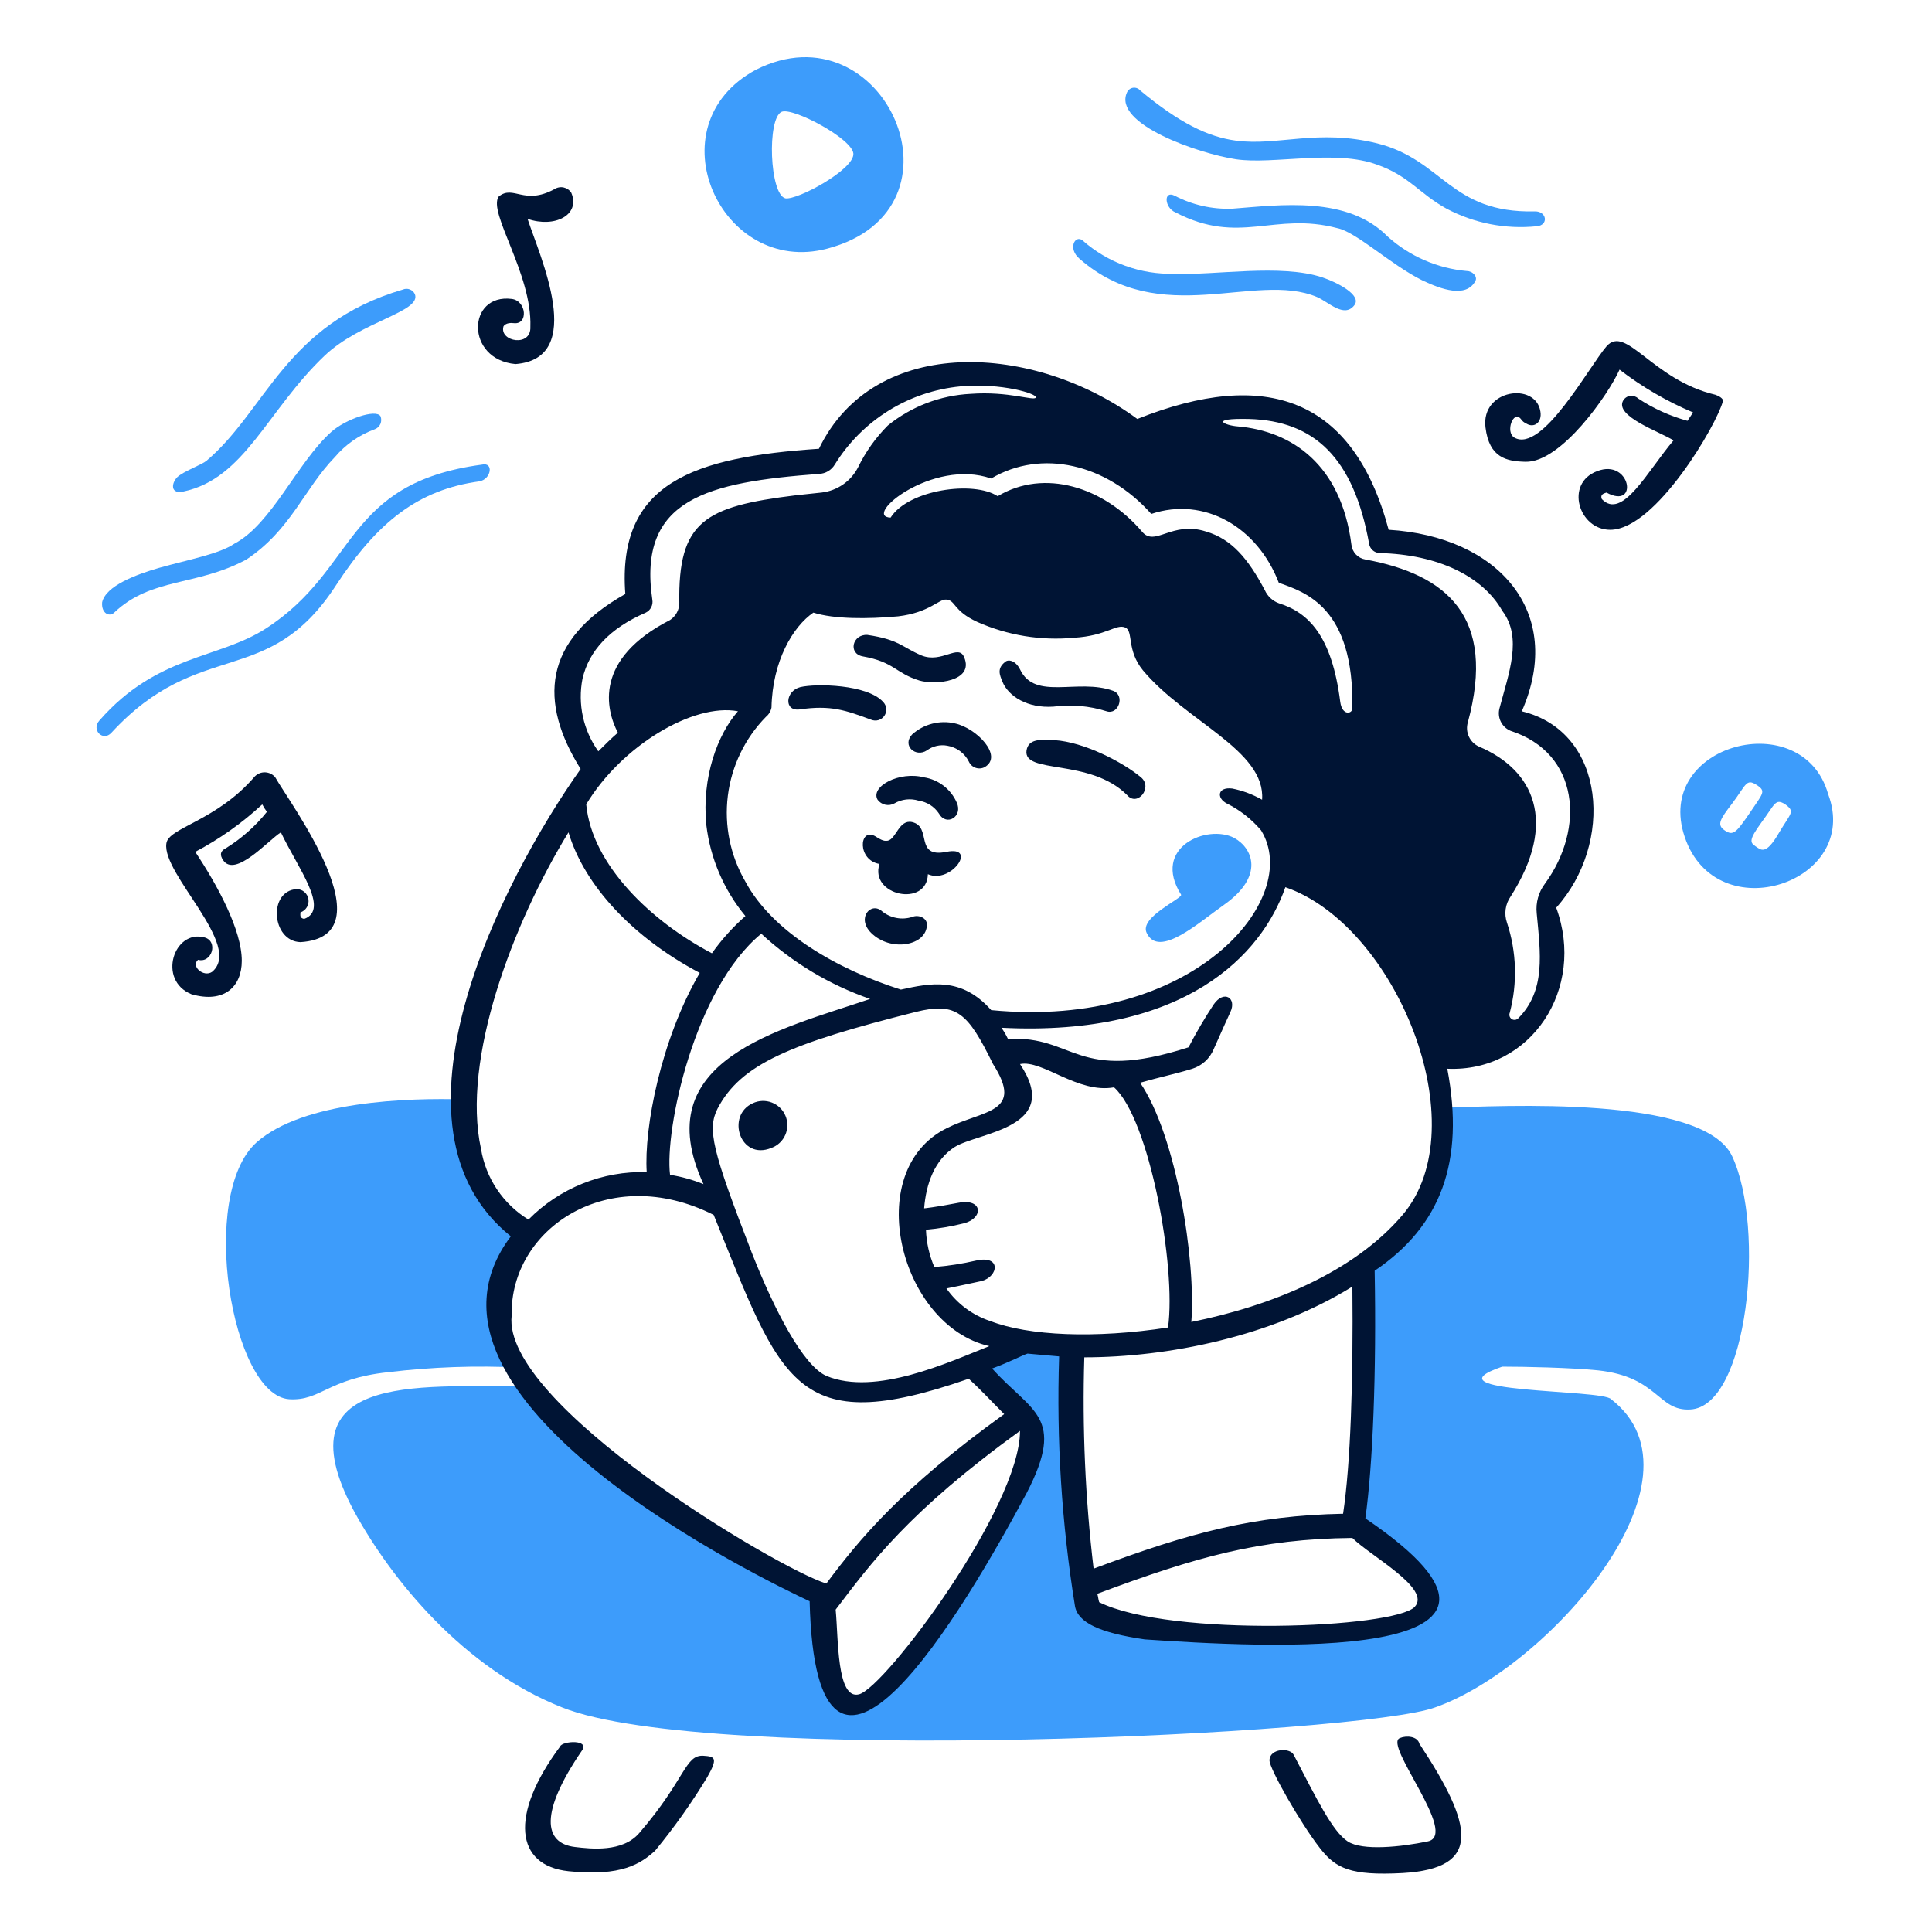 <svg width="156" height="156" viewBox="0 0 156 156" fill="none" xmlns="http://www.w3.org/2000/svg">
<path d="M33.503 23.758C33.422 23.579 33.274 23.44 33.091 23.37C32.909 23.299 32.705 23.304 32.526 23.382C23.055 26.161 21.476 33.154 16.666 37.212C16.29 37.513 15.237 37.889 14.56 38.34C13.884 38.716 13.588 39.941 14.786 39.693C19.768 38.66 21.552 33.154 26.212 28.719C29.144 25.937 34.029 25.186 33.503 23.758Z" fill="#3D9CFB"/>
<path d="M8.998 59.162C16.141 51.42 21.627 55.704 27.114 47.285C30.496 42.099 33.804 39.543 38.69 38.87C39.667 38.716 39.892 37.291 38.915 37.517C27.715 39.017 28.918 45.932 21.476 50.743C17.643 53.224 12.681 52.847 8.022 58.183C7.345 58.936 8.322 59.913 8.998 59.162Z" fill="#3D9CFB"/>
<path d="M26.739 34.883C24.003 37.339 21.931 42.325 18.921 43.901C17.718 44.728 15.237 45.179 12.832 45.856C11.028 46.382 8.547 47.283 8.247 48.635C8.17 49.538 8.848 49.838 9.223 49.462C12.234 46.605 15.839 47.357 19.898 45.177C23.506 42.772 24.558 39.464 27.039 36.909C27.901 35.89 29.015 35.114 30.269 34.657C30.369 34.619 30.46 34.562 30.537 34.488C30.614 34.414 30.676 34.325 30.718 34.227C30.76 34.129 30.782 34.023 30.782 33.916C30.783 33.809 30.761 33.703 30.72 33.605C30.346 33.003 27.886 33.852 26.739 34.883Z" fill="#3D9CFB"/>
<path d="M28.617 122.077C31.624 127.564 37.412 134.705 45.379 137.862C57.181 142.598 110.024 140.042 115.887 137.862C124.907 134.705 138.437 119.446 130.091 112.981C129.415 112.155 114.908 112.53 121.297 110.351C123.101 110.351 126.784 110.428 129.039 110.651C133.925 111.178 133.85 113.959 136.481 113.809C141.141 113.583 142.569 99.151 139.864 93.363C137.533 88.402 121.222 89.304 116.412 89.454C117.464 98.549 109.571 102.534 109.571 102.534C110.323 105.089 110.172 118.018 109.571 123.28C128.739 134.783 95.235 132.902 88.674 130.496C86.551 129.717 86.644 112.756 86.946 108.847C84.616 108.096 80.782 108.77 78.677 110.2C80.065 112.05 81.682 113.717 83.488 115.161C83.488 121.701 72.213 137.261 68.83 137.712C66.425 135.907 66.501 132.826 66.274 128.917C63.644 127.639 50.264 121.701 42.597 111.856C35.307 112.23 22.228 110.2 28.617 122.077Z" fill="#3D9CFB"/>
<path d="M136.033 67.58C138.59 75.172 150.316 71.263 147.614 64.122C145.578 56.906 133.476 60.063 136.033 67.58ZM139.266 67.054C138.59 66.603 138.89 66.151 139.867 64.874C140.994 63.371 140.994 62.845 141.821 63.371C142.648 63.896 142.348 64.047 141.295 65.626C140.165 67.279 139.94 67.505 139.263 67.054H139.266ZM143.625 67.279C142.573 69.084 142.197 68.633 141.746 68.332C141.295 68.031 141.22 67.805 142.197 66.453C143.325 64.949 143.325 64.423 144.152 64.949C144.976 65.55 144.603 65.626 143.623 67.279H143.625Z" fill="#3D9CFB"/>
<path d="M37.562 88.777C32.827 88.623 24.483 88.927 20.724 92.234C15.989 96.444 18.695 112.68 23.356 112.981C25.911 113.131 26.437 111.327 31.323 110.801C34.864 110.375 38.435 110.249 41.997 110.425C38.54 105.013 42.373 99.677 42.373 99.677C42.373 99.677 37.938 96.971 37.562 88.777Z" fill="#3D9CFB"/>
<path d="M87.173 20.901C93.712 26.614 101.378 21.879 106.341 23.983C107.243 24.359 108.52 25.712 109.347 24.66C110.024 23.833 107.919 22.78 106.792 22.404C103.409 21.277 98.068 22.25 94.84 22.104C92.106 22.183 89.445 21.217 87.398 19.402C86.797 18.947 86.195 20.075 87.173 20.901Z" fill="#3D9CFB"/>
<path d="M91.006 7.446C89.803 10.002 96.796 12.408 99.801 12.859C102.806 13.309 107.844 12.032 111.227 13.309C113.783 14.211 114.61 15.64 116.789 16.842C119.025 18.029 121.562 18.526 124.081 18.27C125.058 18.193 124.907 17.046 123.93 17.068C117.085 17.222 116.564 12.934 111.227 11.581C106.416 10.378 103.184 11.806 99.801 11.355C97.546 11.054 95.216 9.927 92.058 7.296C91.989 7.216 91.9 7.156 91.802 7.119C91.703 7.083 91.596 7.072 91.492 7.086C91.387 7.101 91.288 7.142 91.204 7.205C91.119 7.268 91.051 7.351 91.006 7.446Z" fill="#3D9CFB"/>
<path d="M107.994 18.425C109.497 18.725 112.279 21.358 114.834 22.634C116.413 23.386 118.367 24.062 119.119 22.711C119.344 22.335 118.893 21.884 118.443 21.884C116.068 21.674 113.826 20.698 112.053 19.105C108.821 15.798 103.407 16.55 99.5 16.85C97.881 16.912 96.275 16.549 94.84 15.798C93.938 15.347 94.012 16.775 94.917 17.151C100.101 19.849 102.883 17.068 107.994 18.425Z" fill="#3D9CFB"/>
<path d="M92.585 75.322C93.562 77.426 96.794 74.495 98.824 73.067C102.131 70.737 101.154 68.482 99.65 67.655C97.47 66.527 92.96 68.407 95.366 72.24C95.516 72.543 91.984 74.045 92.585 75.322Z" fill="#3D9CFB"/>
<path d="M61.015 5.643C52.671 10.153 58.201 22.346 66.805 20.074C78.742 16.922 71.388 0.381 61.015 5.643ZM68.907 12.408C68.984 13.685 64.397 16.166 63.42 16.015C62.142 15.715 61.916 9.551 63.119 9.025C64.021 8.649 68.832 11.205 68.907 12.408Z" fill="#3D9CFB"/>
<path d="M122.877 57.433C126.41 49.39 120.923 43.305 112.128 42.776C109.272 32.101 102.206 29.696 91.833 33.83C83.565 27.741 70.636 26.916 66.125 36.236C56.054 36.912 49.814 38.942 50.491 47.962C43.801 51.72 43.5 56.681 46.883 62.093C40.494 71.114 30.271 91.033 41.247 99.827C31.323 112.981 61.844 127.639 65.374 129.293C65.9 150.34 77.852 129.969 82.888 120.573C86.12 114.334 83.264 114.034 80.109 110.501C81.537 109.975 82.513 109.448 82.965 109.298C83.792 109.375 84.619 109.448 85.52 109.524C85.297 116.265 85.724 123.012 86.796 129.671C87.023 131.024 88.826 131.851 92.432 132.373C101.377 132.975 127.986 134.628 110.247 122.601C110.848 118.317 111.149 110.875 110.998 102.606C116.335 98.999 118.29 93.811 116.862 86.295C123.627 86.596 128.061 79.83 125.656 73.291C130.293 68.158 129.73 59.095 122.877 57.433ZM92.96 41.497C97.245 40.07 101.53 42.55 103.259 47.056C105.363 47.807 109.347 49.006 109.196 57.204C109.189 57.654 108.37 57.805 108.22 56.677C107.543 51.34 105.664 49.461 103.259 48.709C103.01 48.618 102.782 48.478 102.589 48.297C102.395 48.117 102.239 47.899 102.131 47.658C100.762 45.069 99.429 43.523 97.395 42.922C94.616 42.02 93.261 44.2 92.209 42.922C89.127 39.314 84.316 37.81 80.558 40.065C78.604 38.787 73.342 39.538 71.912 41.794C69.581 41.716 75.294 36.982 80.03 38.637C84.091 36.236 89.353 37.438 92.96 41.497ZM56.805 95.615C55.936 95.261 55.029 95.008 54.103 94.863C53.652 91.255 56.057 79.83 61.469 75.394C64.004 77.737 66.997 79.53 70.259 80.659C62.969 83.14 52.145 85.546 56.805 95.618V95.615ZM57.03 66.6C57.351 69.309 58.447 71.867 60.188 73.967C59.172 74.861 58.264 75.87 57.482 76.973C52.596 74.418 47.785 69.832 47.334 64.947C50.19 60.211 55.98 56.754 59.586 57.43C57.933 59.312 56.654 62.77 57.03 66.604V66.6ZM57.933 89.527C59.812 85.918 63.795 84.265 73.943 81.709C77.251 80.882 78.153 81.786 80.182 85.918C82.737 89.902 79.4 89.614 76.424 91.105C69.509 94.569 72.666 107.041 79.882 108.694C76.649 109.972 70.711 112.753 66.727 111.099C64.848 110.273 62.518 105.762 60.714 101.177C57.482 92.836 57.106 91.183 57.933 89.527ZM80.032 81.559C77.627 78.852 75.146 79.379 72.741 79.905C67.557 78.255 62.367 75.245 60.188 71.189C58.969 69.096 58.471 66.66 58.77 64.257C59.069 61.853 60.149 59.614 61.844 57.884C62.078 57.694 62.237 57.428 62.295 57.133C62.372 53.374 64.023 50.592 65.677 49.465C67.331 49.992 70.037 49.992 72.517 49.766C75.073 49.465 75.825 48.338 76.426 48.413C77.177 48.49 76.952 49.315 78.907 50.217C81.36 51.307 84.052 51.747 86.724 51.495C89.355 51.34 90.112 50.353 90.858 50.668C91.54 50.956 90.935 52.472 92.286 54.126C95.744 58.26 102.208 60.59 101.908 64.574C101.16 64.146 100.347 63.841 99.502 63.672C98.299 63.522 98.217 64.439 99.051 64.874C100.117 65.403 101.063 66.145 101.831 67.054C105.213 72.543 96.418 83.14 80.032 81.562V81.559ZM47.033 54.802C47.559 52.547 49.213 50.743 52.145 49.465C52.336 49.372 52.491 49.218 52.586 49.028C52.681 48.838 52.711 48.622 52.671 48.413C51.466 40.24 57.181 38.942 66.126 38.266C66.385 38.257 66.637 38.183 66.861 38.052C67.084 37.921 67.27 37.736 67.404 37.514C68.493 35.75 69.977 34.262 71.737 33.166C73.497 32.071 75.487 31.398 77.551 31.199C80.858 30.899 83.79 31.801 83.64 32.101C83.489 32.401 81.46 31.575 78.379 31.801C75.934 31.921 73.59 32.816 71.688 34.357C70.705 35.343 69.892 36.486 69.283 37.739C68.998 38.292 68.582 38.767 68.07 39.121C67.558 39.475 66.967 39.697 66.349 39.769C65.597 39.846 64.921 39.923 64.244 39.994C56.88 40.896 54.741 42.096 54.851 48.713C54.845 48.983 54.774 49.247 54.643 49.483C54.512 49.719 54.325 49.919 54.099 50.066C47.935 53.224 48.913 57.283 49.89 59.162C49.364 59.613 48.837 60.139 48.311 60.665C47.71 59.827 47.286 58.874 47.066 57.866C46.846 56.857 46.835 55.815 47.033 54.802ZM38.838 92.761C37.259 85.546 41.393 74.572 45.903 67.208C47.181 71.492 51.09 75.7 56.502 78.557C53.346 83.968 51.992 91.109 52.218 94.642C50.448 94.592 48.688 94.906 47.045 95.566C45.403 96.225 43.914 97.216 42.671 98.476C41.658 97.856 40.792 97.024 40.13 96.037C39.468 95.051 39.028 93.934 38.838 92.761ZM69.355 136.81C67.552 137.261 67.702 132.3 67.476 129.969C70.333 126.211 73.34 122.077 82.36 115.537C82.362 121.701 71.463 136.283 69.358 136.81H69.355ZM81.081 114.185C72.738 120.198 69.355 124.332 66.722 127.865C62.663 126.587 40.489 113.357 41.315 106.217C41.161 99.226 49.133 93.814 57.626 98.098C63.114 111.629 64.166 116.214 78.223 111.327C79.243 112.27 79.825 112.919 81.084 114.185H81.081ZM79.954 106.668C78.525 106.193 77.286 105.271 76.421 104.037C76.421 104.037 77.925 103.736 79.278 103.435C80.63 103.059 80.856 101.331 78.826 101.782C77.713 102.04 76.583 102.216 75.444 102.308C75.033 101.355 74.804 100.334 74.768 99.297C75.808 99.204 76.838 99.028 77.85 98.772C79.438 98.356 79.353 96.742 77.399 97.118C75.445 97.494 74.62 97.568 74.62 97.568C74.774 95.614 75.447 93.66 77.1 92.607C79.054 91.405 85.824 91.104 82.362 85.918C84.166 85.542 87.022 88.323 89.954 87.797C92.811 90.352 94.99 102.304 94.314 107.19C88.45 108.096 83.038 107.87 79.957 106.665L79.954 106.668ZM87.552 109.599C94.241 109.599 102.661 107.945 109.199 103.886C109.277 111.478 109.05 118.245 108.448 122.227C101.232 122.377 96.121 123.731 88.303 126.662C87.63 121.001 87.379 115.297 87.552 109.599ZM114.236 129.744C112.582 131.473 94.542 132.224 88.754 129.369C88.677 129.143 88.677 128.917 88.6 128.691C96.643 125.685 101.754 124.256 109.196 124.181C110.676 125.657 115.602 128.27 114.233 129.744H114.236ZM113.256 98.096C109.292 102.764 102.582 105.463 96.194 106.743C96.57 101.782 94.991 91.709 92.06 87.425C93.639 86.974 95.071 86.673 96.269 86.297C96.655 86.177 97.01 85.973 97.309 85.7C97.608 85.427 97.843 85.092 97.998 84.719C98.524 83.516 99.352 81.708 99.352 81.708C99.877 80.581 98.825 79.904 97.998 81.106C97.261 82.222 96.583 83.376 95.969 84.564C86.874 87.498 86.798 83.588 81.386 83.888C81.239 83.572 81.063 83.269 80.86 82.986C95.743 83.737 101.907 77.047 103.788 71.637C112.73 74.721 119.343 90.931 113.256 98.096ZM124.758 71.337C124.234 72.022 123.992 72.883 124.082 73.742C124.382 76.974 124.834 79.981 122.578 82.234C122.51 82.3 122.421 82.341 122.327 82.349C122.232 82.358 122.137 82.334 122.058 82.281C121.979 82.228 121.921 82.15 121.893 82.059C121.864 81.969 121.868 81.871 121.903 81.783C122.538 79.382 122.46 76.848 121.677 74.491C121.558 74.142 121.523 73.769 121.575 73.403C121.627 73.037 121.765 72.689 121.978 72.387C125.811 66.374 123.857 62.164 119.422 60.285C119.06 60.123 118.77 59.836 118.604 59.476C118.439 59.117 118.409 58.71 118.52 58.33C120.85 49.761 116.791 46.379 110.252 45.176C109.958 45.128 109.688 44.984 109.484 44.768C109.28 44.552 109.153 44.274 109.121 43.978C108.295 37.514 104.311 34.808 99.951 34.432C98.899 34.355 97.546 33.755 100.853 33.83C106.114 33.985 109.293 36.934 110.55 43.903C110.58 44.104 110.679 44.288 110.83 44.425C110.98 44.562 111.173 44.643 111.376 44.655C116.117 44.767 119.72 46.534 121.298 49.315C122.953 51.495 121.825 54.351 121.073 57.208C120.98 57.566 121.02 57.947 121.186 58.279C121.352 58.611 121.632 58.871 121.975 59.012C127.542 60.816 127.989 66.907 124.756 71.339L124.758 71.337Z" fill="#001434"/>
<path d="M45.229 141.019C41.095 146.578 41.621 150.641 45.906 151.092C50.19 151.543 51.752 150.474 52.896 149.438C54.439 147.562 55.846 145.577 57.106 143.5C58.008 141.921 57.708 141.832 56.805 141.771C55.303 141.671 55.377 143.65 51.618 148.01C50.265 149.589 47.71 149.288 46.432 149.138C43.876 148.837 43.576 146.359 46.958 141.395C47.71 140.417 45.379 140.568 45.229 141.019Z" fill="#001434"/>
<path d="M77.1 58.41C76.493 58.27 75.862 58.28 75.26 58.437C74.658 58.594 74.103 58.894 73.642 59.312C72.815 60.214 73.943 61.191 74.845 60.589C75.08 60.416 75.348 60.293 75.632 60.229C75.917 60.164 76.212 60.159 76.499 60.214C76.867 60.276 77.215 60.425 77.516 60.647C77.816 60.869 78.06 61.158 78.228 61.492C78.279 61.608 78.353 61.713 78.446 61.8C78.539 61.886 78.649 61.953 78.769 61.995C78.888 62.037 79.016 62.054 79.142 62.045C79.269 62.036 79.393 62.002 79.505 61.943C81.039 61.066 78.87 58.789 77.1 58.41Z" fill="#001434"/>
<path d="M76.424 68.783C73.793 69.309 75.296 66.754 73.644 66.378C72.592 66.152 72.367 67.731 71.691 67.881C71.314 67.958 71.014 67.727 70.638 67.505C69.36 66.829 69.21 69.459 71.014 69.76C70.187 72.316 74.847 73.293 74.923 70.587C76.8 71.414 78.982 68.257 76.424 68.783Z" fill="#001434"/>
<path d="M85.068 57.057C86.507 56.866 87.969 56.995 89.353 57.433C90.323 57.753 90.863 56.136 89.878 55.779C87.041 54.748 83.565 56.606 82.362 54.05C81.986 53.299 81.385 53.224 81.159 53.449C80.483 53.975 80.721 54.496 80.934 55.027C81.413 56.219 82.963 57.207 85.068 57.057Z" fill="#001434"/>
<path d="M69.659 52.998C72.214 53.449 72.29 54.351 74.244 54.952C75.521 55.328 78.679 55.029 77.852 53.073C77.401 51.945 76.048 53.6 74.394 52.919C72.815 52.242 72.59 51.641 70.035 51.265C68.832 51.194 68.456 52.772 69.659 52.998Z" fill="#001434"/>
<path d="M23.957 71.79C21.627 71.94 21.927 75.999 24.258 76.074C31.474 75.623 23.356 64.799 22.228 62.77C22.129 62.649 22.006 62.551 21.867 62.481C21.727 62.411 21.575 62.371 21.419 62.364C21.263 62.356 21.107 62.382 20.962 62.438C20.817 62.495 20.685 62.582 20.575 62.692C17.493 66.3 13.584 66.826 13.434 68.104C13.058 70.585 19.673 76.372 17.117 78.478C16.441 78.928 15.388 78.027 15.99 77.5C17.117 77.8 17.643 75.997 16.516 75.696C14.035 75.02 12.682 79.154 15.463 80.281C18.094 81.033 19.523 79.68 19.523 77.579C19.523 75.099 17.568 71.49 15.764 68.784C17.729 67.75 19.548 66.461 21.176 64.951C21.284 65.162 21.41 65.363 21.552 65.552C20.625 66.711 19.506 67.703 18.244 68.486C17.793 68.711 17.718 69.011 18.019 69.462C18.996 70.891 21.627 67.884 22.679 67.208C24.033 70.064 26.663 73.446 24.558 74.198C24.182 74.121 24.258 73.897 24.258 73.672C24.474 73.599 24.658 73.451 24.776 73.256C24.894 73.06 24.939 72.829 24.903 72.603C24.867 72.378 24.752 72.172 24.579 72.023C24.406 71.874 24.185 71.792 23.957 71.79Z" fill="#001434"/>
<path d="M139.113 32.402C139.19 32.177 138.738 31.951 138.511 31.876C133.4 30.674 131.295 26.163 129.717 27.967C128.289 29.621 124.53 36.614 122.275 35.334C121.524 34.883 122.198 33.079 122.802 33.831C122.911 33.998 123.068 34.129 123.253 34.207C123.854 34.583 124.53 34.129 124.38 33.229C124.005 30.824 119.569 31.425 119.945 34.508C120.246 36.987 121.673 37.251 123.178 37.287C126.034 37.359 129.867 31.874 130.77 29.845C132.593 31.247 134.589 32.409 136.708 33.303L136.256 33.98C134.841 33.593 133.497 32.984 132.273 32.175C132.189 32.095 132.088 32.034 131.978 31.997C131.867 31.961 131.75 31.949 131.634 31.964C131.519 31.979 131.408 32.02 131.311 32.083C131.213 32.146 131.131 32.23 131.07 32.33C130.318 33.608 134.077 34.885 135.129 35.561C133.025 38.043 130.995 42.026 129.339 40.298C129.189 39.922 129.489 39.846 129.714 39.771C132.345 41.199 131.669 36.992 128.963 38.043C126.332 39.019 127.46 42.778 130.016 42.778C133.701 42.776 138.662 34.207 139.113 32.402Z" fill="#001434"/>
<path d="M62.292 92.687C62.54 92.596 62.767 92.456 62.959 92.275C63.151 92.094 63.305 91.876 63.411 91.634C63.516 91.392 63.572 91.131 63.574 90.867C63.577 90.603 63.526 90.342 63.424 90.098C63.322 89.854 63.173 89.634 62.984 89.45C62.795 89.265 62.57 89.121 62.324 89.026C62.078 88.931 61.815 88.886 61.551 88.895C61.287 88.904 61.028 88.967 60.789 89.079C58.609 90.056 59.737 93.739 62.292 92.687Z" fill="#001434"/>
<path d="M70.862 64.574C71.013 64.779 71.233 64.922 71.482 64.978C71.731 65.033 71.991 64.996 72.215 64.874C72.507 64.703 72.832 64.595 73.168 64.556C73.505 64.518 73.846 64.549 74.169 64.649C74.504 64.697 74.824 64.816 75.109 64.997C75.394 65.179 75.637 65.418 75.823 65.701C76.424 66.754 77.777 65.926 77.251 64.799C77.017 64.268 76.653 63.804 76.194 63.45C75.734 63.095 75.193 62.861 74.62 62.77C72.59 62.243 70.259 63.522 70.862 64.574Z" fill="#001434"/>
<path d="M91.006 64.198C91.833 65.175 93.111 63.596 92.133 62.77C90.705 61.567 87.548 59.913 85.143 59.763C83.941 59.685 83.038 59.685 82.888 60.589C82.587 62.544 87.999 61.194 91.006 64.198Z" fill="#001434"/>
<path d="M46.131 15.568C46.062 15.459 45.972 15.365 45.867 15.291C45.761 15.217 45.642 15.165 45.517 15.137C45.391 15.109 45.261 15.106 45.135 15.129C45.008 15.151 44.887 15.198 44.778 15.268C42.298 16.62 41.47 14.891 40.268 15.869C39.366 17.147 42.974 22.108 42.824 26.392C42.901 28.046 40.343 27.595 40.644 26.392C40.644 26.315 40.87 26.016 41.47 26.091C42.673 26.246 42.523 24.287 41.32 24.137C37.712 23.686 37.562 29.023 41.621 29.399C47.411 28.948 43.575 20.68 42.598 17.672C44.782 18.424 46.883 17.368 46.131 15.568Z" fill="#001434"/>
<path d="M73.642 74.045C73.235 74.172 72.803 74.198 72.384 74.119C71.964 74.041 71.571 73.86 71.238 73.594C70.335 72.767 69.132 74.119 70.335 75.322C71.914 76.901 74.845 76.374 74.845 74.646C74.845 74.119 74.169 73.819 73.642 74.045Z" fill="#001434"/>
<path d="M115.285 148.686C113.104 149.137 110.006 149.464 108.821 148.686C107.6 147.886 106.34 145.303 104.461 141.695C104.16 141.094 102.506 141.169 102.506 142.147C102.506 142.823 104.987 147.183 106.566 149.212C107.843 150.866 109.046 151.467 113.255 151.242C119.72 150.866 118.968 147.408 114.608 140.793C114.458 140.192 113.556 140.117 113.03 140.343C111.676 140.869 117.841 148.16 115.285 148.686Z" fill="#001434"/>
<path d="M71.312 56.681C70.035 55.253 65.9 55.178 64.623 55.481C63.421 55.782 63.27 57.435 64.546 57.285C67.102 56.909 68.304 57.362 70.336 58.111C70.524 58.191 70.734 58.203 70.929 58.146C71.125 58.089 71.295 57.965 71.41 57.797C71.526 57.628 71.579 57.425 71.561 57.221C71.543 57.018 71.455 56.827 71.312 56.681Z" fill="#001434"/>
</svg>
